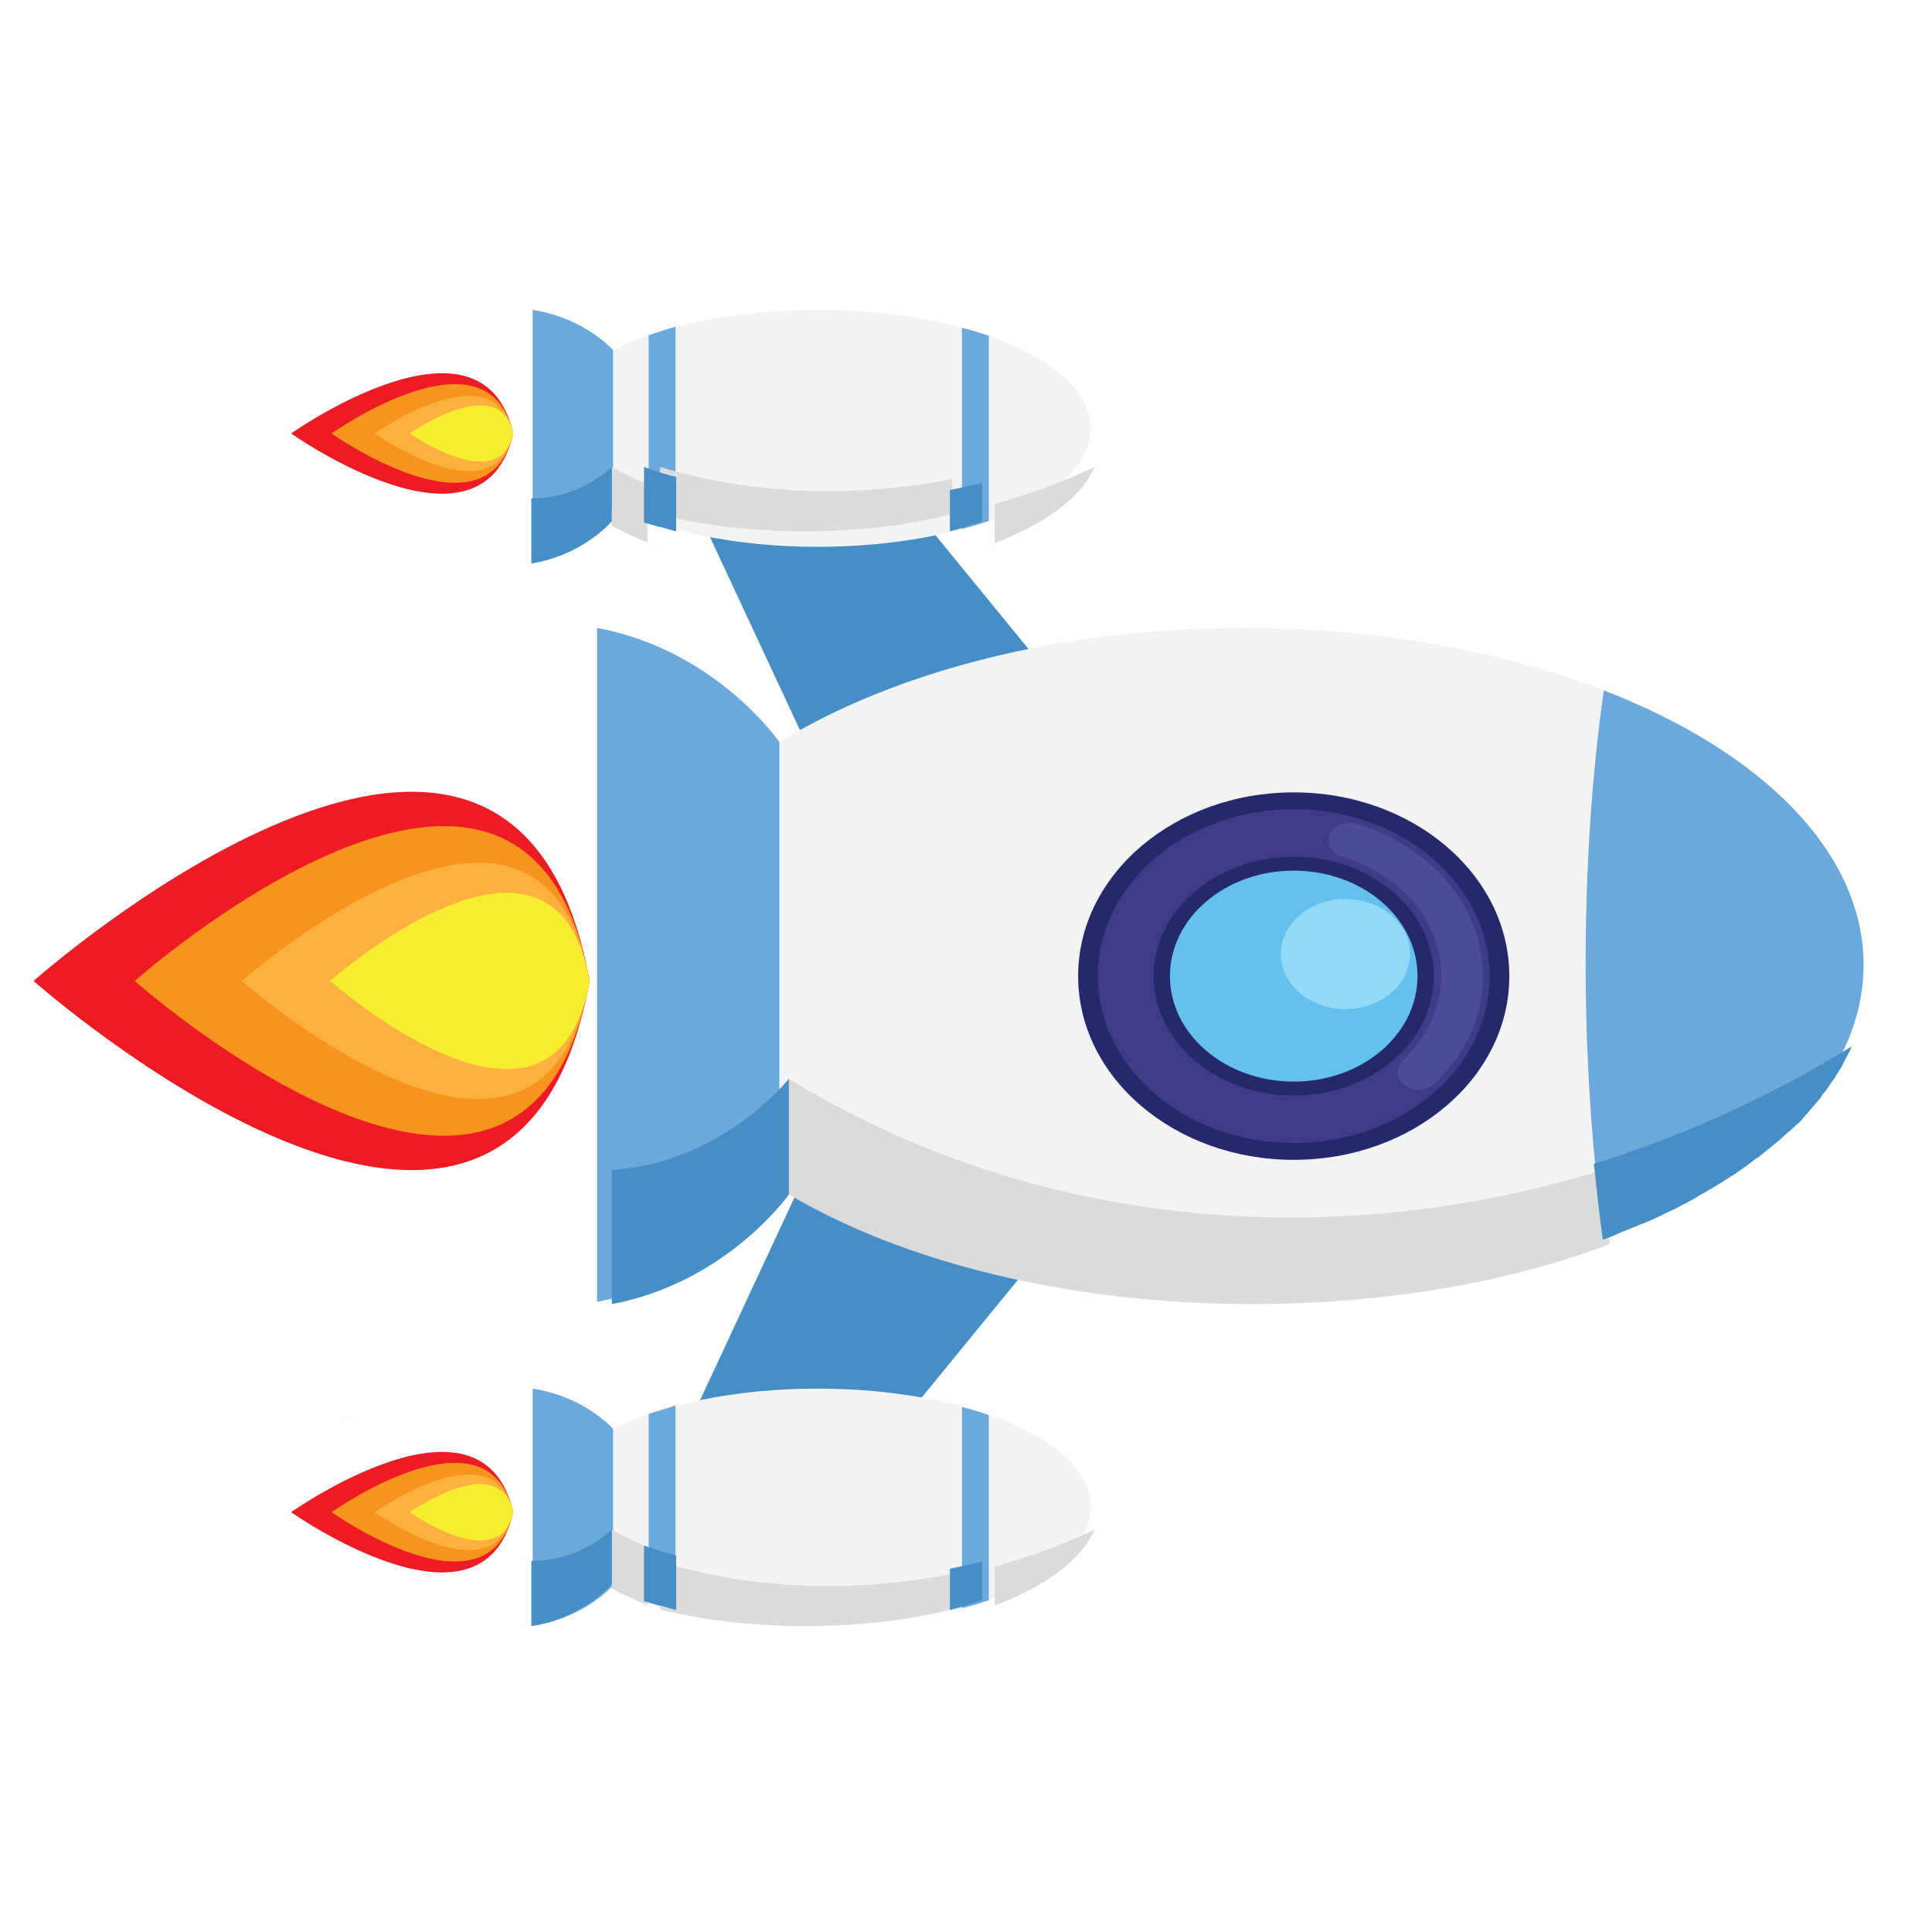 <svg width="120" height="120" viewBox="0 0 120 120" xmlns="http://www.w3.org/2000/svg"><g fill="none"><path fill="#468FC6" d="M68 45.35L56.27 31H43l7.92 17zm0 28.3L56.27 88H43l7.92-17z"/><path d="M36.62 60.928c-4.722-26.435-34.536 0-34.536 0s29.814 26.436 34.536 0z" fill="#ED1C24"/><path d="M36.62 60.928c-3.879-21.635-28.253 0-28.253 0s24.374 21.636 28.253 0z" fill="#F7941E"/><path d="M36.62 60.928c-2.951-16.513-21.59 0-21.59 0s18.639 16.514 21.59 0z" fill="#FBB040"/><path d="M36.62 60.928c-2.192-12.322-16.108 0-16.108 0s13.916 12.323 16.108 0z" fill="#F9ED32"/><path d="M48.411 73.765c7.064 4.34 17.388 7.094 28.883 7.094 21.234 0 38.455-9.388 38.455-20.93C115.75 48.39 98.528 39 77.294 39c-11.495 0-21.819 2.753-28.883 7.094v27.67z" fill="#F3F3F3"/><path d="M48.411 73.765V46.094S44.482 40.376 37.084 39v41.859c7.398-1.377 11.327-7.094 11.327-7.094zM115.75 59.93c0-7.024-6.354-13.271-16.135-17.048-.753 5.294-1.129 11.047-1.129 17.047s.418 11.753 1.129 17.047c9.78-3.811 16.134-10.023 16.134-17.047z" fill="#6BA8DB"/><path d="M31.876 93.924c-1.894-8.42-13.794 0-13.794 0s11.9 8.419 13.794 0z" fill="#ED1C24"/><path d="M31.876 93.924c-1.564-6.895-11.282 0-11.282 0s9.718 6.895 11.282 0z" fill="#F7941E"/><path d="M31.876 93.924c-1.194-5.257-8.605 0-8.605 0s7.411 5.295 8.605 0z" fill="#FBB040"/><path d="M31.876 93.924c-.864-3.924-6.423 0-6.423 0s5.559 3.962 6.423 0z" fill="#F9ED32"/><g transform="rotate(90 22.5 71.5)"><ellipse fill="#25296B" cx="11.628" cy="13.644" rx="11.412" ry="13.391"/><ellipse fill="#403B89" cx="11.628" cy="13.644" rx="10.368" ry="12.166"/><path d="M3.204 11.49c-.108 0-.252-.043-.36-.085-.576-.253-.864-.971-.684-1.647C3.564 5.069 7.38 1.9 11.628 1.9c2.484 0 4.86 1.056 6.696 3.041.468.465.468 1.31.072 1.817-.396.549-1.116.549-1.548.084-1.44-1.52-3.312-2.365-5.256-2.365-3.312 0-6.264 2.45-7.38 6.125-.144.549-.54.887-1.008.887z" fill="#4C4B99"/><ellipse fill="#25296B" cx="11.628" cy="13.644" rx="7.416" ry="8.702"/><ellipse fill="#64C0ED" cx="11.628" cy="13.644" rx="6.552" ry="7.688"/><ellipse fill="#92D9F7" cx="10.26" cy="10.434" rx="3.42" ry="4.013"/></g><path d="M38.083 98.464c3.125 1.536 7.667 2.5 12.709 2.5 9.375 0 16.958-3.285 16.958-7.357 0-4.071-7.583-7.357-16.958-7.357-5.084 0-9.625.964-12.709 2.5v9.714z" fill="#F3F3F3"/><path d="M38.083 98.464V88.75s-1.75-2-5-2.5v14.714c3.25-.464 5-2.5 5-2.5zm23.334-10.571a21.83 21.83 0 0 0-1.667-.5v12.5a21.86 21.86 0 0 0 1.667-.5v-11.5zm-21.125-.072v11.536a21.86 21.86 0 0 0 1.666.5V87.286c-.583.214-1.125.357-1.666.535z" fill="#6BA8DB"/><path d="M100 77.271c-.208-1.491-.416-3.017-.541-4.576C82.639 77.88 64.113 76.288 49 67v7.186C56.036 78.356 66.32 81 77.768 81c8.285 0 15.987-1.356 22.232-3.729z" fill="#DCDBDB"/><path d="M38 72.661V81c7.185-1.356 11-6.814 11-6.814V67s-4.14 5.254-11 5.661zm61-.371c.171 1.605.342 3.175.556 4.71.3-.105.6-.21.856-.349.043-.035.128-.035.17-.07.215-.104.471-.174.685-.279.086-.035.129-.07.214-.07.214-.104.47-.209.685-.279.043-.034.085-.034.17-.07.557-.243 1.113-.523 1.627-.767a.162.162 0 0 0 .085-.035c.214-.104.428-.244.685-.348.042-.035.128-.07.17-.105.215-.105.386-.21.557-.314.043-.035.128-.07.171-.105.214-.104.428-.244.599-.349.043-.034.086-.034.128-.07.47-.278.941-.592 1.412-.871l.128-.105c.172-.105.343-.244.514-.349.043-.035.128-.07.17-.14.172-.104.3-.244.471-.348.043-.035.086-.07.172-.105l.513-.419.043-.034.599-.489.085-.07c.171-.14.3-.279.47-.418.044-.035.086-.105.172-.14.128-.104.257-.244.385-.349.043-.034.086-.104.171-.139.128-.14.257-.244.342-.384.043-.035.086-.104.129-.14l.898-1.046c.043-.035.086-.104.086-.14.085-.139.214-.278.3-.383.042-.07.085-.105.127-.174.086-.14.172-.245.257-.384.043-.07.086-.105.128-.175l.257-.418c.043-.035.043-.105.086-.14.128-.174.214-.383.3-.558 0-.035.042-.035.042-.07.086-.174.171-.314.257-.488.042-.07.042-.105.085-.174 0-.035.043-.105.043-.14-5.005 3.105-10.439 5.547-16 7.29z" fill="#468FC6"/><path d="M61.826 99.718c-.26.08-.522.201-.826.282 3.522-1.17 6.087-2.944 7-5-1.348.645-3.478 1.532-6.217 2.298v2.42h.043zm-2.676-1.966C54.22 98.71 47.8 99.052 41 97v2.974c2.635.65 5.696 1.026 9.011 1.026 3.698 0 7.141-.479 9.989-1.3-.255.07-.553.138-.85.24v-2.188zM42 100.309a8.669 8.669 0 0 1-1-.309c.3.132.65.22 1 .309zm-1.792-4.211A27.854 27.854 0 0 1 38 95v3.659c.875.487 1.917.934 3 1.341-.25-.081-.542-.203-.792-.285v-3.617zM21 88.309c.345-.088.655-.22 1-.309-.31.132-.655.22-1 .309z" fill="#DCDBDB"/><path d="M38 98.375V95s-1.958 1.987-5 1.95V101c3.25-.487 5-2.625 5-2.625zM60 100c-.044 0-.044 0-.088.044.044-.044.044-.044.088-.044zM48.912 88c.044 0 .088 0 .088.044C49 88 48.956 88 48.912 88zm12.039 9c-.634.16-1.268.28-1.951.44V100c.341-.08.634-.16.976-.28.048 0 .048 0 .097-.04.293-.08.634-.2.927-.28V97h-.049zM41 100c-.044 0-.044 0 0 0-.044 0-.044 0 0 0zM19.967 88c.044 0 .044 0 0 0 .044 0 .044 0 0 0zM40 96v3.456c.3.078.65.194.95.272H41c.35.078.65.194 1 .272v-3.379c-.7-.194-1.35-.388-2-.621z" fill="#468FC6"/><path d="M31.876 26.924c-1.894-8.42-13.794 0-13.794 0s11.9 8.419 13.794 0z" fill="#ED1C24"/><path d="M31.876 26.924c-1.564-6.895-11.282 0-11.282 0s9.718 6.895 11.282 0z" fill="#F7941E"/><path d="M31.876 26.924c-1.194-5.257-8.605 0-8.605 0s7.411 5.257 8.605 0z" fill="#FBB040"/><path d="M31.876 26.924c-.864-3.924-6.423 0-6.423 0s5.559 3.924 6.423 0z" fill="#F9ED32"/><path d="M38.083 31.464c3.125 1.536 7.667 2.5 12.709 2.5 9.375 0 16.958-3.285 16.958-7.357 0-4.071-7.583-7.357-16.958-7.357-5.084 0-9.625.964-12.709 2.5v9.714z" fill="#F3F3F3"/><path d="M38.083 31.464V21.75s-1.75-2-5-2.5v14.714c3.25-.5 5-2.5 5-2.5zm23.334-10.607a21.86 21.86 0 0 0-1.667-.5v12.5a21.86 21.86 0 0 0 1.667-.5v-11.5zm-21.125-.036v11.536a21.86 21.86 0 0 0 1.666.5V20.286c-.583.178-1.125.357-1.666.535z" fill="#6BA8DB"/><path d="M61.826 33.718c-.26.08-.522.201-.826.282 3.522-1.17 6.087-2.944 7-5-1.348.645-3.478 1.532-6.217 2.298v2.42h.043zm-2.676-3.966C54.22 30.71 47.8 31.052 41 29v2.974c2.635.65 5.696 1.026 9.011 1.026 3.698 0 7.141-.479 9.989-1.3-.255.07-.553.138-.85.24v-2.188zM42 32.309A8.669 8.669 0 0 1 41 32c.3.132.65.22 1 .309zm-1.792-2.211A27.854 27.854 0 0 1 38 29v3.659c.875.487 1.917.934 3 1.341-.25-.081-.542-.203-.792-.285v-3.617zM41 20.309c.35-.088.65-.22 1-.309-.35.132-.7.22-1 .309z" fill="#DCDBDB"/><path d="M38 32.375V29s-1.958 1.988-5 1.95V35c3.25-.525 5-2.625 5-2.625zM60 32c-.044 0-.044 0-.088.044.044 0 .044 0 .088-.044zm-.088-11c.044 0 .044 0 .088.044-.044 0-.044-.044-.088-.044z" fill="#468FC6"/><path d="M60.951 30c-.634.16-1.268.28-1.951.44V33c.341-.08.634-.16.976-.28.048 0 .048 0 .097-.04.293-.08.634-.2.927-.28V30h-.049zM41 32c-.044 0-.044 0 0 0-.044 0-.044 0 0 0zm-1-3v3.456c.3.078.65.194.95.272H41c.35.078.65.194 1 .272v-3.379c-.7-.155-1.35-.388-2-.621z" fill="#468FC6"/></g></svg>